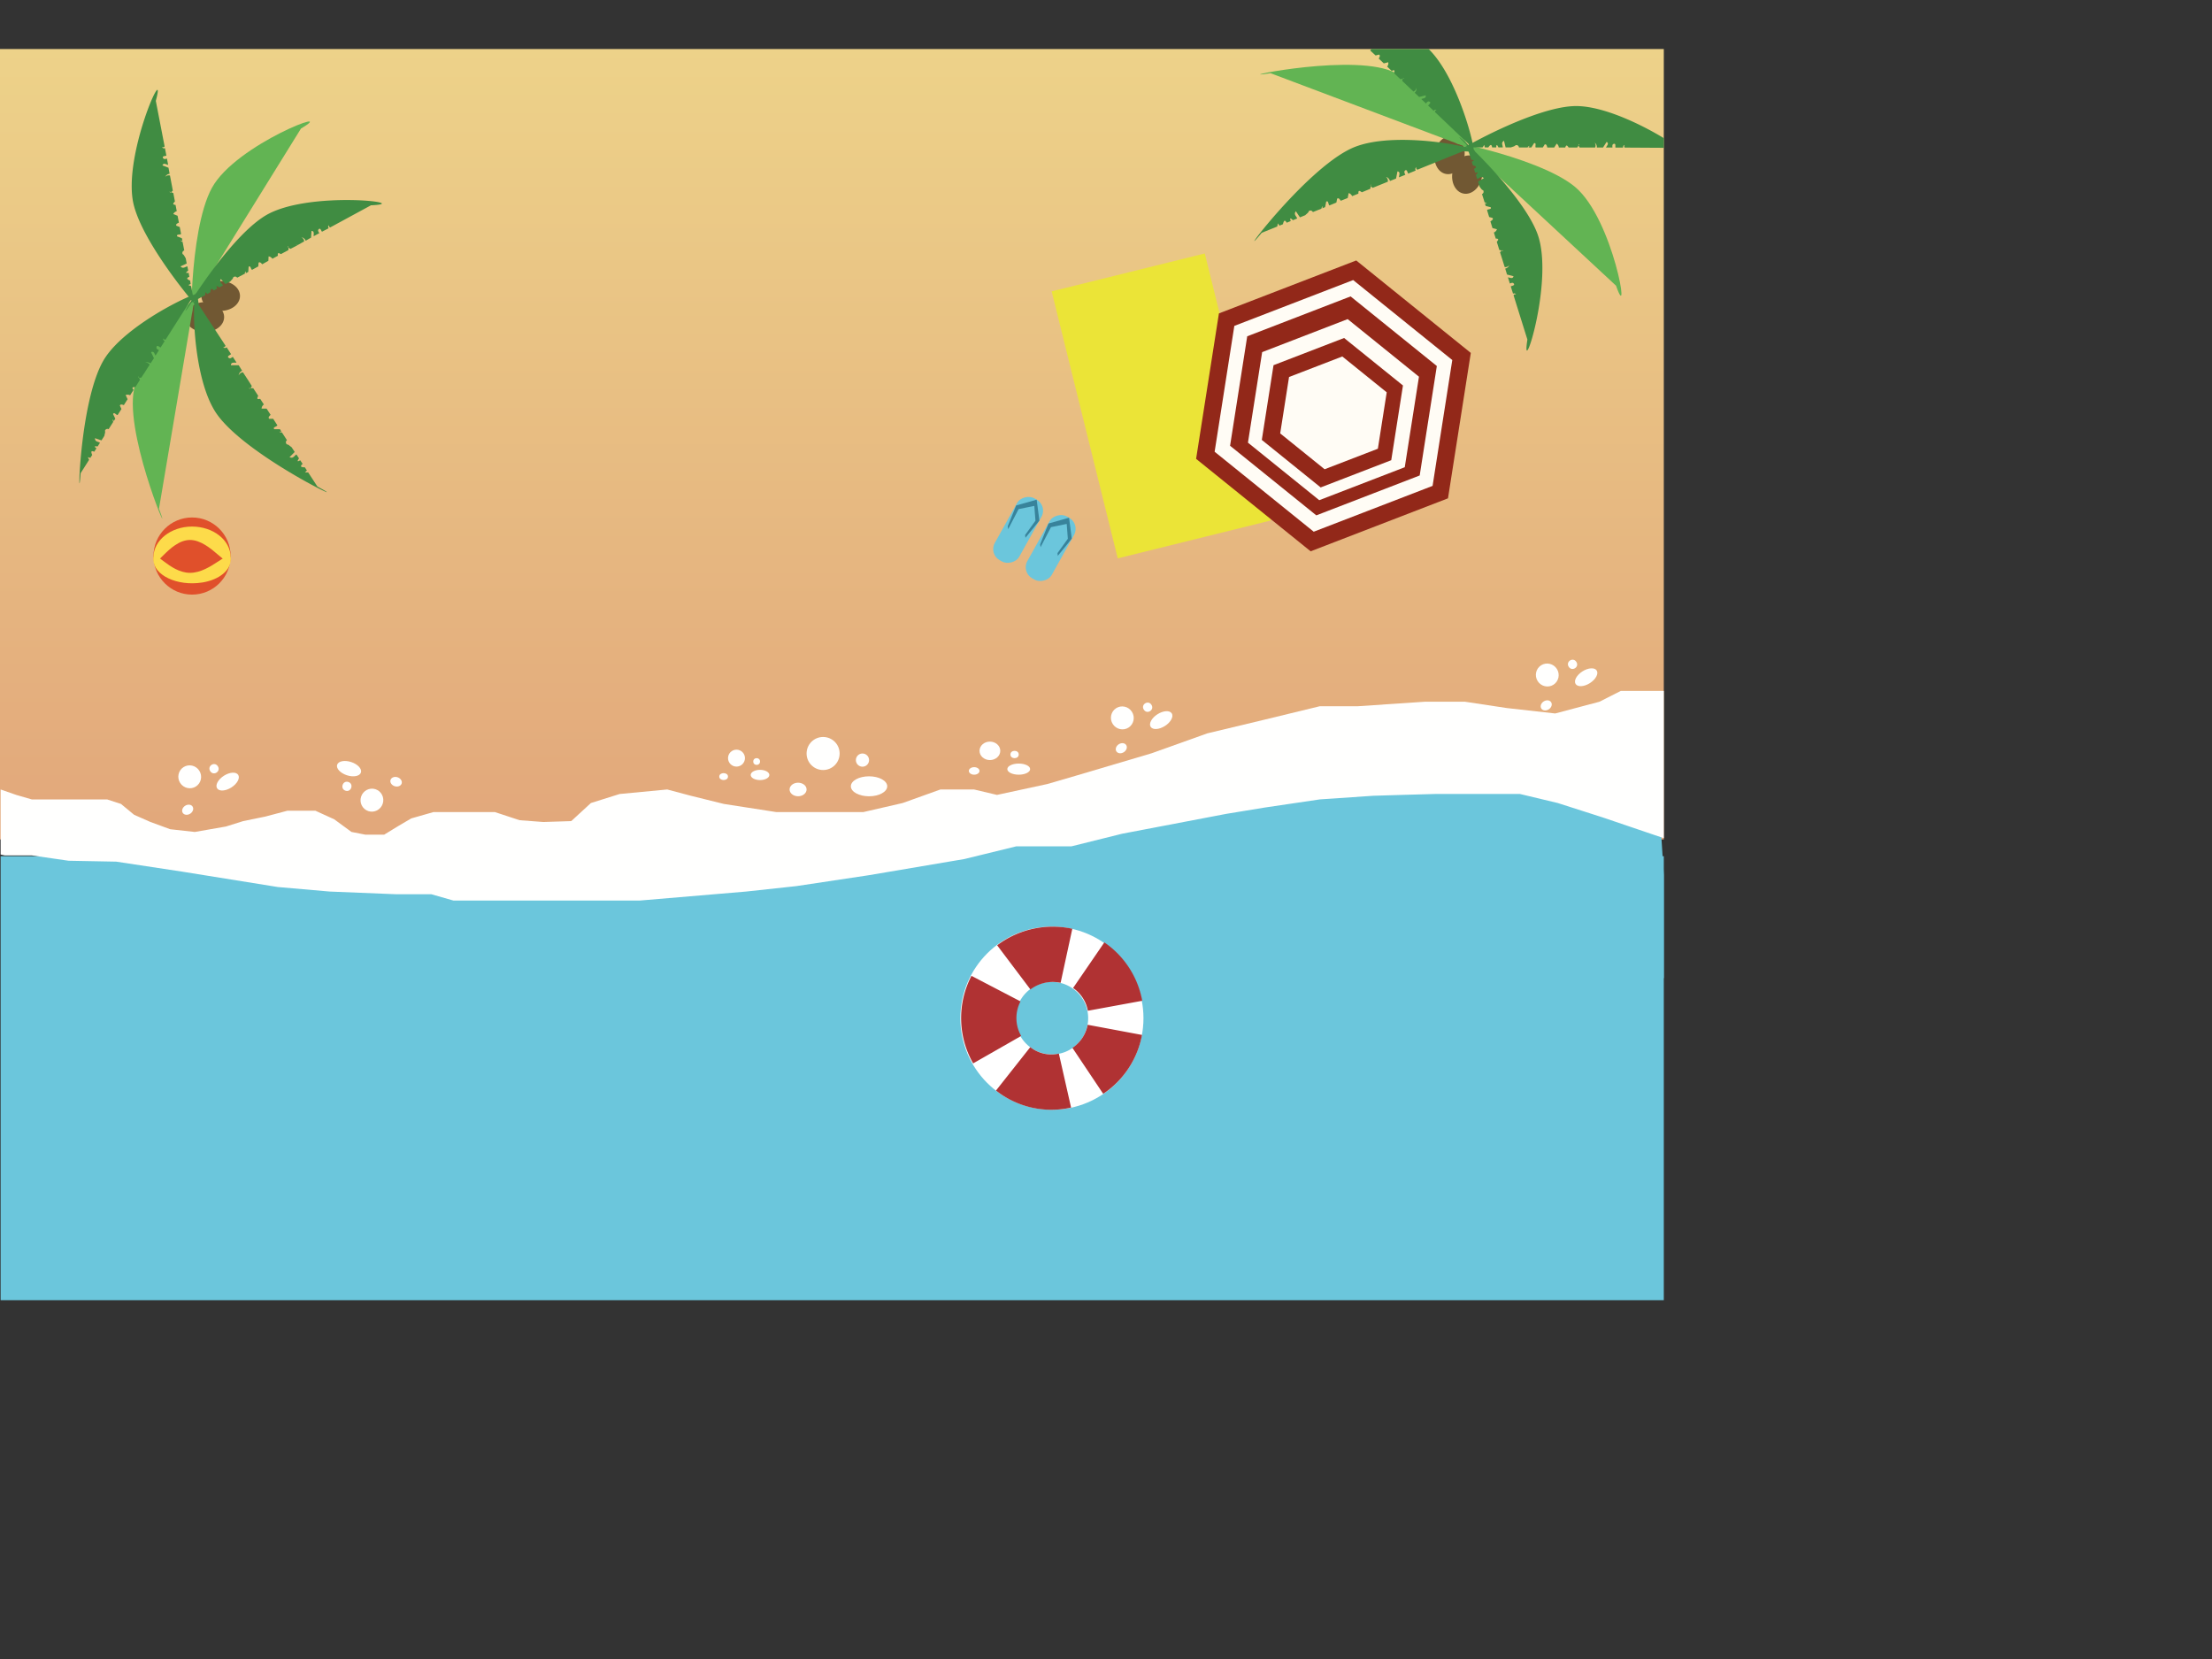 <?xml version="1.0" encoding="UTF-8"?>
<svg id="Layer_1" data-name="Layer 1" xmlns="http://www.w3.org/2000/svg" xmlns:xlink="http://www.w3.org/1999/xlink" width="640" height="480" version="1.1" viewBox="0 0 640 480"><rect x="0" y="0" width="640" height="480" fill="#333333" stroke="none"/><defs><style>.cls-1,.cls-11,.cls-12{fill:none;}.cls-2{clip-path:url(#clip-path);}.cls-3{fill:url(#linear-gradient);}.cls-4{fill:#6bc6dc;}.cls-5{fill:#fffffe;}.cls-6{fill:#e0502b;}.cls-7{fill:#fddb4a;}.cls-8{fill:#ebe437;}.cls-9{fill:#922819;}.cls-10{fill:#fffcf5;}.cls-11{stroke:#fff;}.cls-11,.cls-12{stroke-miterlimit:10;stroke-width:16px;}.cls-12{stroke:#b03233;}.cls-13{fill:#715833;}.cls-14{fill:#62b453;}.cls-15{fill:#408c42;}.cls-16{fill:#38839b;}</style><clipPath id="clip-path" transform="translate(0 14.18)"><rect class="cls-1" width="481.39" height="362"/></clipPath><linearGradient id="linear-gradient" x1="4849.17" y1="4799.66" x2="5077.86" y2="4799.66" gradientTransform="translate(-4722.82 -4685.31)" gradientUnits="userSpaceOnUse"><stop offset="0" stop-color="#edd289"/><stop offset="1" stop-color="#e2a77b"/></linearGradient></defs><g class="cls-2"><rect class="cls-3" x="126.35" y="-126.35" width="228.7" height="481.39" transform="translate(355.04 -112.17) rotate(90)"/><rect class="cls-4" x="0.18" y="247.72" width="481.21" height="128.46"/><rect class="cls-4" x="279.31" y="210.99" width="202.13" height="64.23" transform="translate(-14.74 38.95) rotate(-3.66)"/><path class="cls-5" d="M.18,214.24l4.51,1.57,4.51,1.31H31l4,1.3,3.8,3.14,4.74,2.09,5.7,2.09,7.12.79,9-1.57,5-1.57,6.4-1.31,6.41-1.7h8.07l5.46,2.49,5,3.66,4,.78h5.46l4.27-2.61,3.56-2.09,6.41-1.83h17.8l7.12,2.35,6.89.52,8.07-.26,5.69-5.23,8.31-2.61,13.77-1.31,6.88,1.83,9.49,2.35,15.2,2.36h25.16l11.39-2.62,10.92-3.92h9.73l6.64,1.57L303,212.67l8.07-2.35,22.08-6.54L349.33,198l16.37-3.92,16.14-3.92h10.92l19.47-1.31h11.63l12.1,1.83,14,1.57,12.82-3.4,6.17-3.13h12.44v42.61l-17.66-6-13.05-4.18-10.92-2.61H415.31c-.95,0-18,.52-18,.52l-15.43,1.05-15.9,2.35-11.15,1.83-30.15,5.75-14.71,3.66H294l-14.95,3.66-27.77,4.7-20.89,3.14-14.48,1.57-30.85,2.61H131.2l-6.41-1.83H114.58l-19.22-.78-15-1.31L52.63,238l-19-2.88-13.77-.26L9.2,233.32H1.37l-1.19-.26Z" transform="translate(0 14.18)"/><circle class="cls-5" cx="213.09" cy="219.35" r="2.45"/><ellipse class="cls-5" cx="219.9" cy="224.22" rx="2.7" ry="1.48"/><circle class="cls-5" cx="218.92" cy="220.33" r="0.98"/><ellipse class="cls-5" cx="209.37" cy="224.69" rx="1.26" ry="1"/><circle class="cls-5" cx="238.15" cy="218.01" r="4.78"/><ellipse class="cls-5" cx="251.44" cy="227.5" rx="5.26" ry="2.89"/><circle class="cls-5" cx="249.54" cy="219.92" r="1.91"/><ellipse class="cls-5" cx="230.91" cy="228.42" rx="2.46" ry="1.96"/><ellipse class="cls-5" cx="286.41" cy="217.24" rx="3" ry="2.67"/><ellipse class="cls-5" cx="294.75" cy="222.53" rx="3.3" ry="1.61"/><ellipse class="cls-5" cx="293.55" cy="218.3" rx="1.2" ry="1.06"/><ellipse class="cls-5" cx="281.86" cy="223.05" rx="1.54" ry="1.09"/><ellipse class="cls-5" cx="324.73" cy="193.54" rx="3.29" ry="3.33" transform="translate(-53.13 219.22) rotate(-32.54)"/><ellipse class="cls-5" cx="335.98" cy="194.18" rx="3.62" ry="2.01" transform="translate(-51.71 225.37) rotate(-32.54)"/><ellipse class="cls-5" cx="332.04" cy="190.45" rx="1.31" ry="1.33" transform="translate(-50.31 222.67) rotate(-32.54)"/><ellipse class="cls-5" cx="324.43" cy="202.32" rx="1.69" ry="1.36" transform="translate(-57.9 220.43) rotate(-32.54)"/><ellipse class="cls-5" cx="447.68" cy="181.14" rx="3.29" ry="3.33" transform="translate(-27.16 283.4) rotate(-32.54)"/><ellipse class="cls-5" cx="458.93" cy="181.79" rx="3.62" ry="2.01" transform="translate(-25.74 289.55) rotate(-32.54)"/><ellipse class="cls-5" cx="454.99" cy="178.05" rx="1.31" ry="1.33" transform="translate(-24.35 286.85) rotate(-32.54)"/><ellipse class="cls-5" cx="447.37" cy="189.93" rx="1.69" ry="1.36" transform="translate(-31.93 284.61) rotate(-32.54)"/><ellipse class="cls-5" cx="54.6" cy="211.33" rx="3.29" ry="3.33" transform="matrix(0.84, -0.54, 0.54, 0.84, -105.09, 76.72)"/><ellipse class="cls-5" cx="65.86" cy="211.97" rx="3.62" ry="2.01" transform="translate(-103.67 82.87) rotate(-32.54)"/><ellipse class="cls-5" cx="61.92" cy="208.24" rx="1.31" ry="1.33" transform="translate(-102.28 80.17) rotate(-32.54)"/><ellipse class="cls-5" cx="54.3" cy="220.11" rx="1.69" ry="1.36" transform="translate(-109.87 77.93) rotate(-32.54)"/><ellipse class="cls-5" cx="107.61" cy="217.32" rx="3.33" ry="3.29" transform="translate(-132.42 266.07) rotate(-71.85)"/><ellipse class="cls-5" cx="100.98" cy="208.21" rx="2.01" ry="3.62" transform="translate(-128.32 253.49) rotate(-71.85)"/><ellipse class="cls-5" cx="100.58" cy="213.62" rx="1.33" ry="1.31" transform="matrix(0.31, -0.95, 0.95, 0.31, -133.74, 256.84)"/><ellipse class="cls-5" cx="114.6" cy="211.99" rx="1.36" ry="1.69" transform="translate(-122.54 269.04) rotate(-71.85)"/><circle class="cls-6" cx="55.57" cy="160.88" r="11.16"/><path class="cls-7" d="M66.73,147.05c0,4.9-5.58-5-11.75-5s-10.58,9.85-10.58,5,5-8.88,11.17-8.88S66.73,142.15,66.73,147.05Z" transform="translate(0 14.18)"/><path class="cls-7" d="M66.73,147.61c-.14-3.44-5.66,3.95-11.75,3.95S44.4,144,44.4,147.75c0,4.37,6.7,7.78,14.15,6.6C63.47,153.57,66.86,150.73,66.73,147.61Z" transform="translate(0 14.18)"/><rect class="cls-8" x="313.17" y="63.47" width="45.64" height="79.58" transform="translate(-14.97 97.92) rotate(-13.9)"/><polygon class="cls-9" points="418.95 144.18 379.21 159.51 346.07 132.76 352.67 90.68 392.4 75.36 425.55 102.11 418.95 144.18"/><polygon class="cls-10" points="414.49 140.58 380.1 153.84 351.43 130.7 357.13 94.29 391.51 81.03 420.19 104.17 414.49 140.58"/><polygon class="cls-9" points="410.76 137.57 380.85 149.11 355.9 128.97 360.86 97.3 390.77 85.76 415.72 105.9 410.76 137.57"/><polygon class="cls-10" points="406.44 135.18 381.7 144.72 361.07 128.07 365.18 101.88 389.92 92.33 410.55 108.99 406.44 135.18"/><polygon class="cls-9" points="402.53 133.15 382.11 141.03 365.08 127.28 368.47 105.66 388.89 97.79 405.92 111.53 402.53 133.15"/><polygon class="cls-10" points="398.66 129.83 383.25 135.77 370.4 125.4 372.96 109.08 388.37 103.14 401.22 113.51 398.66 129.83"/><circle class="cls-11" cx="304.35" cy="294.59" r="18.49"/><path class="cls-12" d="M308.56,262.36a18.74,18.74,0,0,0-15.24,3.35" transform="translate(0 14.18)"/><path class="cls-12" d="M322.62,276.82A18.22,18.22,0,0,0,315,265.08" transform="translate(0 14.18)"/><path class="cls-12" d="M314.74,295.65a18.33,18.33,0,0,0,7.82-11.86" transform="translate(0 14.18)"/><path class="cls-12" d="M293.13,295.07a17.84,17.84,0,0,0,15,3.4" transform="translate(0 14.18)"/><path class="cls-12" d="M288.17,271.86a18.43,18.43,0,0,0,.34,17.66" transform="translate(0 14.18)"/><ellipse class="cls-13" cx="59.26" cy="91.74" rx="5.59" ry="4.32"/><ellipse class="cls-13" cx="63.85" cy="85.63" rx="5.59" ry="4.32"/><path class="cls-14" d="M87.09,23c11.5-6.73-18.78,4.42-25.77,17.16s-6.06,46.75-5.59,33.44" transform="translate(0 14.18)"/><path class="cls-14" d="M55.93,74.25C64,63.67,40.21,85.45,38.56,99.88S50.62,145.46,46,133" transform="translate(0 14.18)"/><path class="cls-15" d="M72.51,98.15H72C72.22,98.38,72.38,98.32,72.51,98.15Z" transform="translate(0 14.18)"/><path class="cls-15" d="M91.83,126.58l-2.66-4.07h-.94c.19-.19.38-.38.56-.58l-.59-.9c-1,0-1.58-.19-.64-1L86.87,119c-.6.34-1.12.54-.36-.56l-.74-1.13c-.62.34-.92,1.31-2,.78l1.5-1.5-.91-1.39c-.44-.27-.89-.8-1.33-.8a.75.75,0,0,1,0-1.22l-1.47-2.26a.9.9,0,0,1-.76-.21h.62L81,110H79.37c-.6-.6.74-.71.88-1.13L79.05,107H77.89c-.38-.39,0-.77.41-1.15l-1.17-1.81H75.68a1.55,1.55,0,0,1,.67-1.19l-1.07-1.64c-1.14.29-.85-.27-.57-.87l-1.44-2.2h-.76c-.13.17-.29.23-.53,0h.53c.13-.17.23-.43.35-.63l-1-1.59c-.58,0-.58-.06-.58-.74,0,.68,0,.74.58.74l-1.56-2.38a1.49,1.49,0,0,0-1.24.9,1.6,1.6,0,0,1,1-1.35l-1-1.6H66.82c0-1,1-.66,1.62-.76l-1.09-1.67c-.43.33-.85.64-1.27.22s.43-.68.77-1l-1.28-2a.69.69,0,0,1-1,0,.61.61,0,0,0,.68-.44L57.49,74c-1.56-13.79-3.59,19.46,5.42,31.86S104.05,133.22,91.83,126.58Z" transform="translate(0 14.18)"/><path class="cls-15" d="M55.38,73.37l4-2.18.06-.86.52.55.89-.49c.09-.86.28-1.43,1-.52l1-.57c-.29-.57-.44-1.06.56-.3l1.11-.6c-.29-.59-1.18-.93-.62-1.85L65.25,68l1.38-.75c.28-.39.81-.76.83-1.16a.73.73,0,0,1,1.16.08L70.85,65a.82.82,0,0,1,.25-.68l0,.57.73-.4.1-1.47c.6-.51.63.72,1,.87l1.81-1,.07-1.06c.38-.33.72.07,1.06.45l1.78-1L77.71,60a1.5,1.5,0,0,1,1.09.69l1.62-.88c-.21-1.06.31-.76.87-.47l2.17-1.18,0-.69c-.15-.13-.2-.28,0-.48l0,.48c.15.12.4.24.58.36L85.65,57c0-.53.09-.53.73-.49-.64,0-.7,0-.73.49L88,55.67a1.37,1.37,0,0,0-.79-1.19,1.5,1.5,0,0,1,1.23,1L90,54.57l.13-1.94c.92.06.57.93.63,1.53l1.64-.89c-.29-.41-.56-.81-.13-1.18s.62.44.89.77l1.94-1c-.19-.31-.26-.61.06-.89a.57.57,0,0,0,.38.65l11.79-6.4c13.17-.58-18.27-4.46-30.57,3S48.35,84.15,55.38,73.37Z" transform="translate(0 14.18)"/><path class="cls-15" d="M56.15,73.1l-.86-4.49-.8-.32.68-.32L55,67c-.8-.35-1.28-.7-.21-1.09l-.22-1.16c-.63.1-1.15.1-.12-.62l-.23-1.24c-.65.09-1.24.84-2,0l1.8-.83-.29-1.54c-.29-.38-.48-1-.86-1.15a.73.73,0,0,1,.44-1.08l-.48-2.49a.78.78,0,0,1-.57-.44l.53.21-.16-.82-1.37-.54c-.31-.73.87-.38,1.13-.7l-.38-2-1-.39c-.2-.46.29-.67.75-.88l-.38-2-1.24-.48a1.48,1.48,0,0,1,1-.83l-.35-1.82c-1.07-.11-.63-.52-.18-1l-.46-2.43-.65-.25c-.18.11-.33.11-.45-.18l.45.18c.16-.1.34-.31.51-.44l-.33-1.75c-.49-.2-.47-.25-.24-.85-.23.6-.25.65.24.85l-.5-2.63a1.34,1.34,0,0,0-1.37.39,1.51,1.51,0,0,1,1.27-.89l-.33-1.76L47,33.67c.34-.86,1-.27,1.65-.14l-.35-1.84c-.48.16-.95.29-1.16-.23s.6-.45,1-.61l-.42-2.17c-.35.09-.66.07-.82-.33a.56.56,0,0,0,.73-.16L45.08,15c3.44-12.74-9.81,16-6.41,30S64.28,83.06,56.15,73.1Z" transform="translate(0 14.18)"/><path class="cls-15" d="M23.33,122.72l2.45-3.86-.37-.78.72.23.55-.86c-.35-.8-.46-1.38.59-.93l.64-1c-.53-.36-.91-.71.34-.53l.67-1.07c-.53-.37-1.48-.23-1.44-1.32l1.88.64.84-1.32c.05-.48.34-1.06.16-1.43a.73.73,0,0,1,1.06-.49l1.36-2.14a.79.79,0,0,1-.11-.71l.24.51.45-.7-.64-1.33c.28-.74.9.32,1.31.27l1.11-1.74-.46-1c.18-.47.67-.29,1.15-.13l1.09-1.71-.57-1.2a1.54,1.54,0,0,1,1.29.07l1-1.55c-.7-.82-.1-.81.53-.83l1.32-2.09-.3-.63c-.2,0-.31-.14-.2-.43l.2.43c.2,0,.46,0,.68,0l1-1.51c-.22-.47-.18-.5.41-.78-.59.28-.63.31-.41.78l1.44-2.26A1.36,1.36,0,0,0,42,90.75a1.52,1.52,0,0,1,1.54.23l1-1.51-.83-1.76c.84-.4,1,.53,1.29,1l1-1.58c-.46-.21-.88-.44-.69-1s.75.08,1.15.24l1.19-1.87c-.32-.18-.53-.4-.38-.8a.56.56,0,0,0,.64.38l7.21-11.31c11.23-6.91-18.14,5-25.26,17.47S22.42,135.55,23.33,122.72Z" transform="translate(0 14.18)"/><ellipse class="cls-13" cx="419.42" cy="30.67" rx="5.59" ry="4.32" transform="translate(308.56 450.51) rotate(-78.9)"/><ellipse class="cls-13" cx="424.53" cy="36.35" rx="5.59" ry="4.32" transform="translate(307.11 460.11) rotate(-78.9)"/><path class="cls-14" d="M467.57,68.48c4.39,12.58-.72-19.29-11.87-28.59S411,24.94,424,28" transform="translate(0 14.18)"/><path class="cls-14" d="M423.31,28c8.82,10-8-17.58-21.8-22s-47.05,3.06-33.9,1" transform="translate(0 14.18)"/><path class="cls-15" d="M396.67,39.71l.1-.52C396.5,39.37,396.53,39.54,396.67,39.71Z" transform="translate(0 14.18)"/><path class="cls-15" d="M365.05,53.18l4.5-1.82.18-.92.46.66,1-.4c.22-.93.5-1.52,1.09-.44l1.17-.48c-.22-.65-.31-1.2.62-.25l1.24-.5c-.21-.67-1.1-1.16-.38-2.09l1.19,1.77,1.54-.63c.34-.38.95-.71,1-1.15a.75.75,0,0,1,1.19.25l2.5-1a.88.88,0,0,1,.36-.7l-.12.6.81-.33.31-1.58c.71-.47.56.86.94,1.08l2-.82.23-1.14c.45-.3.74.18,1.05.62l2-.8.28-1.43a1.56,1.56,0,0,1,1,.89l1.82-.73c-.07-1.17.43-.78,1-.39l2.43-1,.15-.74c-.14-.17-.17-.34.1-.52l-.1.52c.14.15.38.31.55.46l1.75-.71c.12-.56.17-.56.84-.43-.67-.13-.72-.13-.84.43l2.64-1.07A1.49,1.49,0,0,0,401,37a1.62,1.62,0,0,1,1.15,1.19l1.77-.71.41-2.08c.95.18.46,1.07.43,1.73l1.85-.74c-.25-.48-.47-1,0-1.29s.58.55.82.95l2.17-.88c-.15-.36-.18-.7.19-1a.62.62,0,0,0,.3.75l13.22-5.35c13.83,1.13-18.41-7.27-32.31-.81S356.17,63.9,365.05,53.18Z" transform="translate(0 14.18)"/><path class="cls-15" d="M424.28,27.66,425.65,32l.83.22-.64.4.3,1c.84.25,1.36.55.33,1.05l.36,1.14c.61-.18,1.13-.24.19.6l.37,1.2c.63-.16,1.14-1,1.94-.25l-1.69,1,.46,1.49c.33.35.6.94,1,1a.73.73,0,0,1-.31,1.12l.76,2.42a.77.77,0,0,1,.62.37l-.55-.15.25.8,1.43.37c.38.69-.83.48-1.05.83l.61,2,1,.27c.25.45-.21.7-.64,1l.6,1.93,1.29.34a1.51,1.51,0,0,1-.89.94l.55,1.76c1.08,0,.69.45.3.94l.73,2.35.68.18c.16-.12.31-.15.46.12l-.46-.12a5.73,5.73,0,0,0-.47.5l.54,1.7c.5.14.5.19.33.81.17-.62.17-.67-.33-.81l.8,2.56a1.39,1.39,0,0,0,1.32-.55,1.52,1.52,0,0,1-1.17,1l.53,1.72,1.88.49c-.23.9-1,.39-1.62.33l.56,1.79c.46-.21.91-.39,1.18.09s-.55.53-.92.73l.66,2.1c.33-.12.64-.14.85.24a.55.55,0,0,0-.7.24l4,12.8c-2,13,7.9-17.06,2.92-30.57S415.06,18.7,424.28,27.66Z" transform="translate(0 14.18)"/><path class="cls-15" d="M424.4,28.47l4.57,0,.47-.73c.05.24.11.48.18.73h1c.49-.72.93-1.13,1.1,0h1.19c0-.64.12-1.14.63,0h1.26c0-.65-.59-1.38.35-1.92l.47,1.92h1.56c.43-.2,1.08-.28,1.3-.62a.73.73,0,0,1,1,.64H442a.79.79,0,0,1,.54-.48l-.31.48h.83l.8-1.25c.77-.16.21.93.47,1.25h2.05l.57-.9c.5-.1.61.42.73.91h2l.71-1.12a1.46,1.46,0,0,1,.63,1.13h1.85c.32-1,.63-.52,1,0l2.47,0,.37-.59c-.07-.19,0-.35.26-.41l-.26.41c.07.18.23.4.33.59h1.79c.28-.44.33-.42.87-.07-.54-.35-.59-.37-.87.07l2.68,0a1.39,1.39,0,0,0-.12-1.43,1.56,1.56,0,0,1,.62,1.43h1.79l1.05-1.64c.78.5.06,1.08-.19,1.64h1.88c-.06-.5-.1-1,.45-1.09s.33.68.41,1.1h2.2c0-.36.07-.66.48-.74a.57.57,0,0,0,0,.74l13.41.08c11.84,5.83-13.85-12.72-28.23-12.08S413.05,34.54,424.4,28.47Z" transform="translate(0 14.18)"/><path class="cls-15" d="M382-13.29l3.31,3.15.84-.21c-.12.22-.25.43-.37.66l.74.7c.85-.18,1.45-.18.8.76l.86.82c.45-.45.87-.75.46.44l.91.87c.47-.45.52-1.41,1.57-1.17l-1,1.73,1.13,1.08c.46.14,1,.53,1.37.43A.74.74,0,0,1,393-2.9l1.83,1.75a.81.81,0,0,1,.73,0L395-1l.6.58L397-.78c.67.42-.49.82-.52,1.24L398,1.87l1-.26c.43.27.16.71-.09,1.15l1.47,1.4,1.28-.33a1.46,1.46,0,0,1-.31,1.25l1.33,1.28c.94-.53.82,0,.71.67l1.79,1.71.68-.18c.08-.18.2-.28.47-.11l-.47.11a5.8,5.8,0,0,0-.16.66L407,10.45c.51-.12.53-.07.68.55-.15-.62-.17-.67-.68-.55l1.94,1.85a1.36,1.36,0,0,0,.88-1.12,1.49,1.49,0,0,1-.52,1.46l1.3,1.24,1.88-.48c.23.9-.7.84-1.26,1.08l1.36,1.29c.3-.41.6-.79,1.08-.49s-.22.72-.46,1.08l1.6,1.52c.24-.27.5-.44.86-.21a.54.54,0,0,0-.49.56l9.71,9.24c4.62,12.36-1.37-18.75-12.28-28.15S369.61-16.65,382-13.29Z" transform="translate(0 14.18)"/><rect class="cls-4" x="284.32" y="135.08" width="20.52" height="8.12" rx="3.67" transform="translate(29.57 342.81) rotate(-60.85)"/><rect class="cls-4" x="293.74" y="140.33" width="20.52" height="8.12" rx="3.67" transform="translate(29.81 353.73) rotate(-60.85)"/><polygon class="cls-16" points="299.94 144.57 294 146.25 291.58 152.26 291.69 153.1 294.71 147.3 299.26 146.37 299.59 150.66 296.59 154.81 296.69 155.6 300.73 150.63 299.94 144.57"/><polygon class="cls-16" points="309.31 149.79 303.37 151.47 300.95 157.49 301.06 158.33 304.08 152.52 308.63 151.59 308.96 155.88 305.96 160.04 306.06 160.82 310.1 155.85 309.31 149.79"/></g></svg>